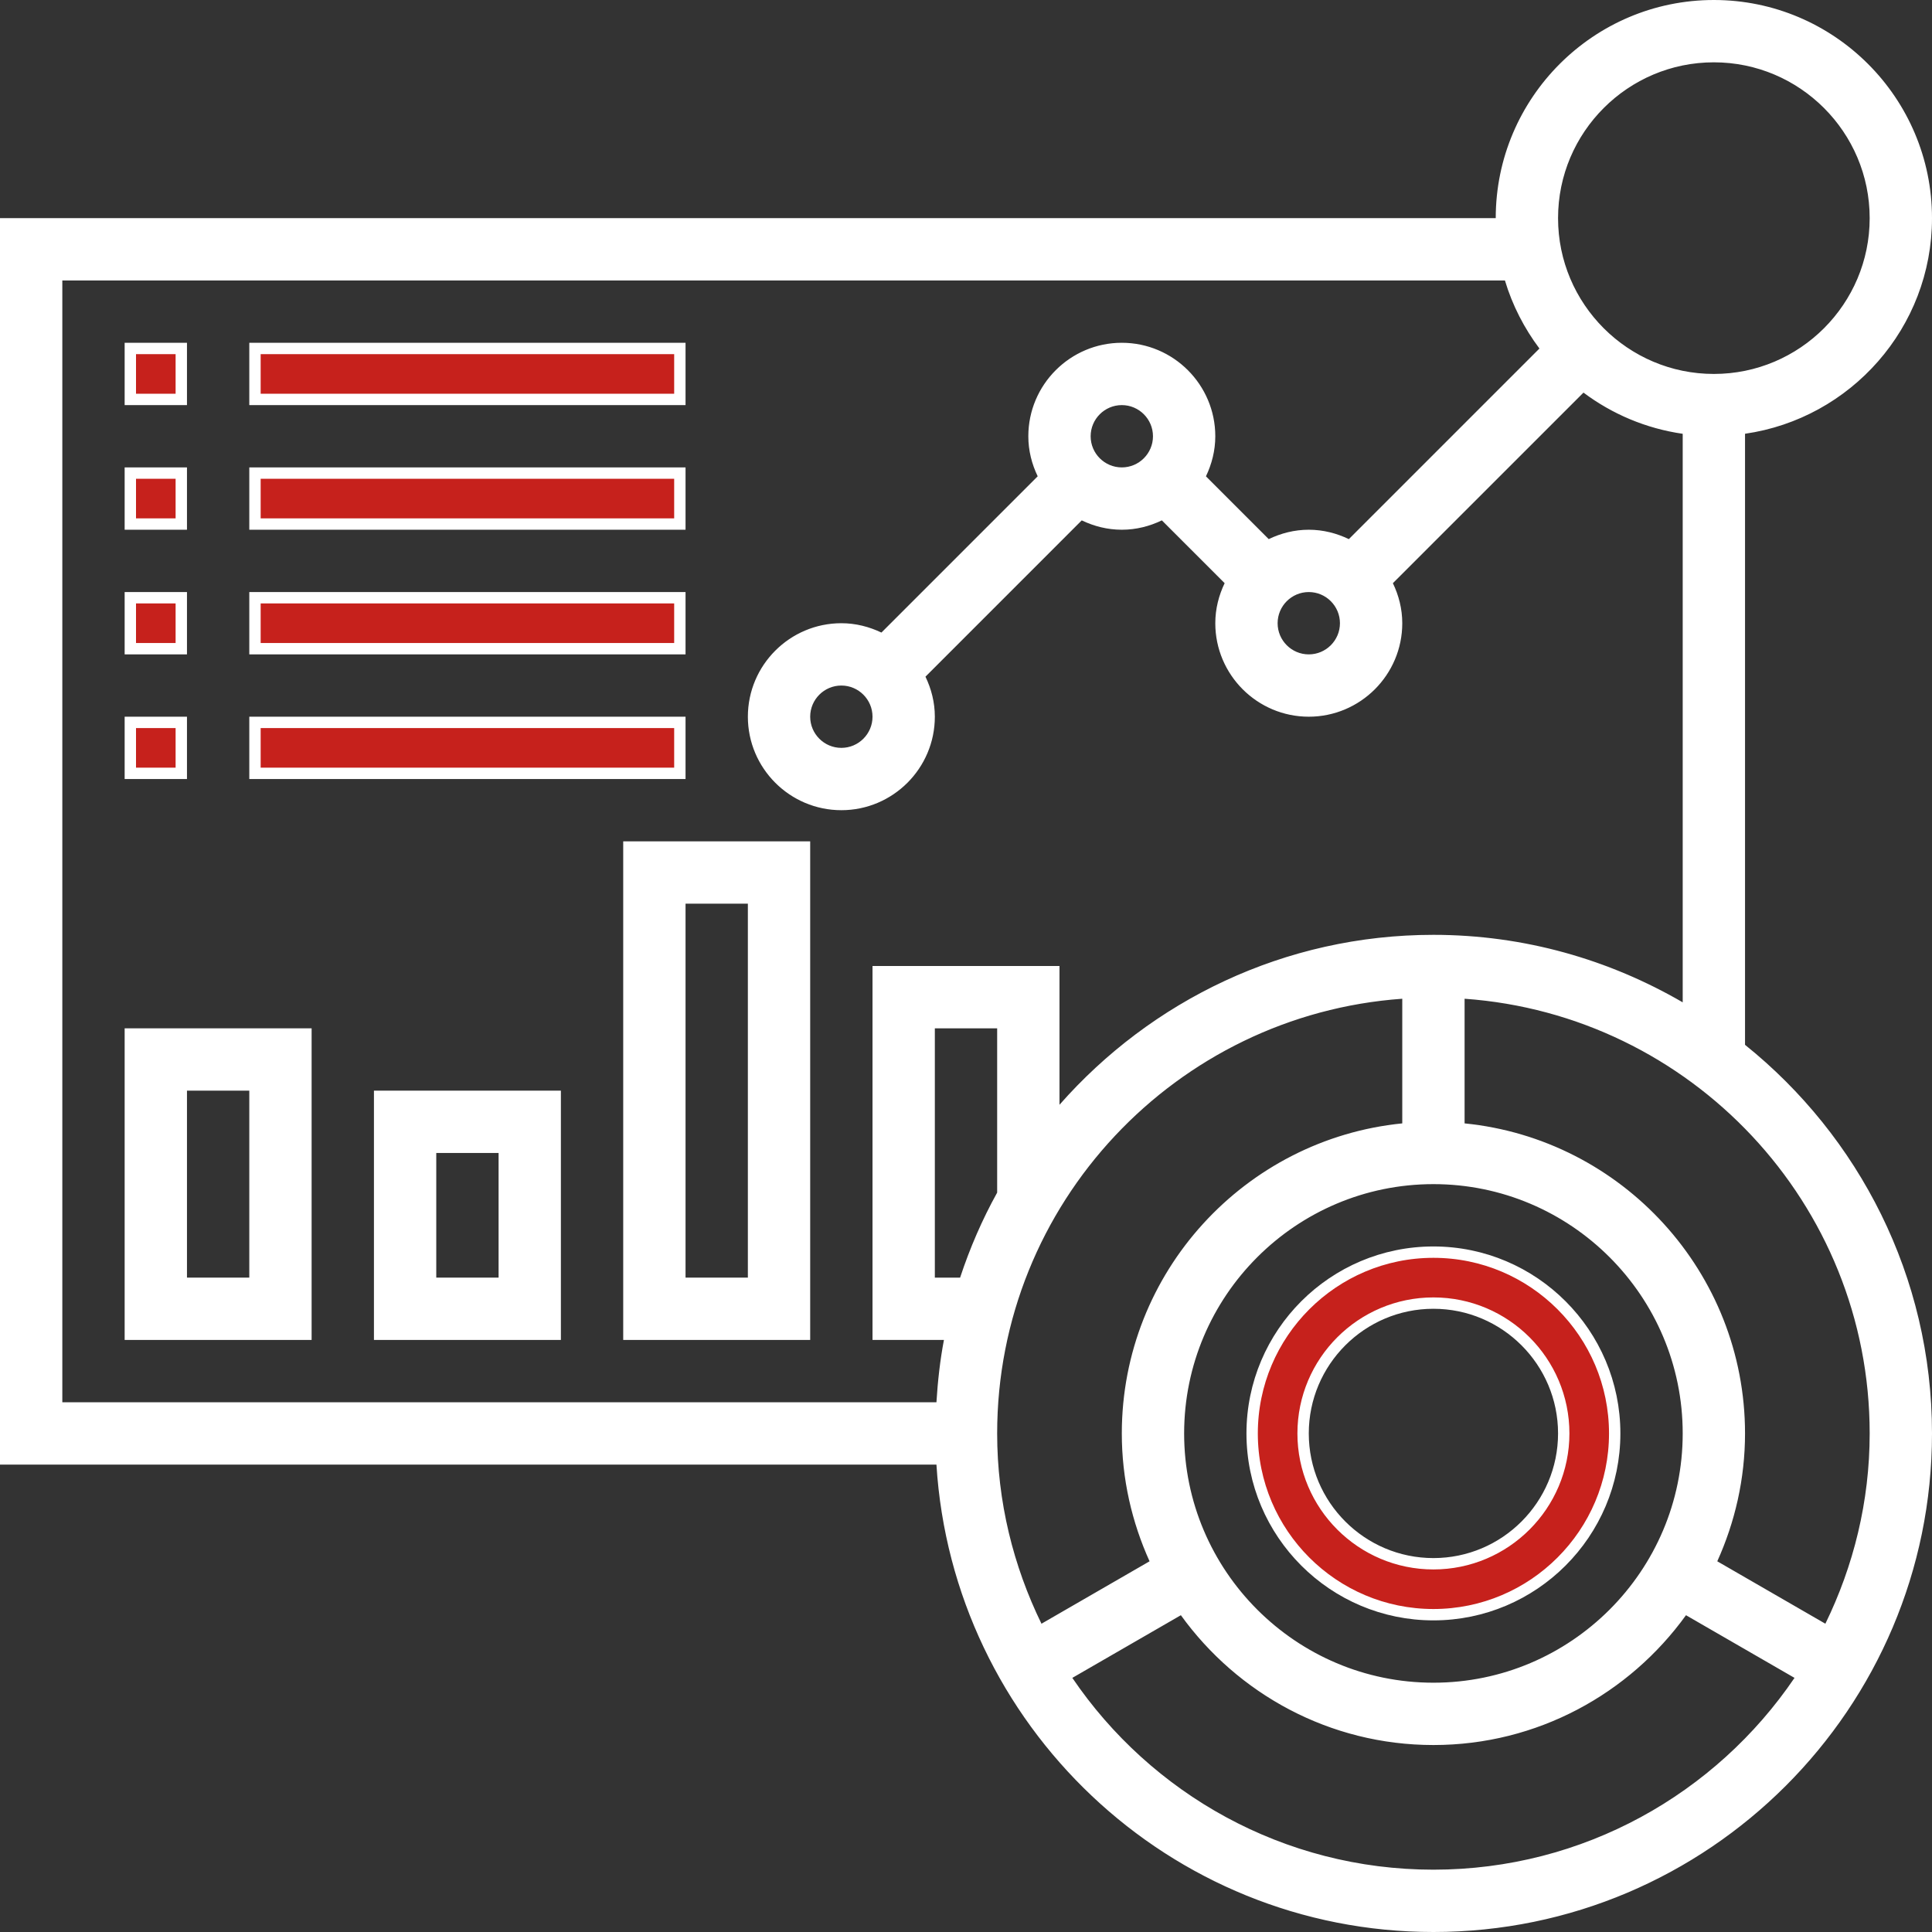 <svg width="85" height="85" viewBox="0 0 85 85" fill="none" xmlns="http://www.w3.org/2000/svg">
<rect x="0" y="0" width="85" height="85" fill="#333333" stroke="none"/>
<path d="M76.524 45.968V46.088L76.618 46.163C81.57 50.142 84.75 56.236 84.75 63.065C84.75 75.021 75.021 84.75 63.065 84.75C51.567 84.75 42.153 75.745 41.449 64.42L41.434 64.186H41.199H0.25V9.847H65.806H66.056V9.597C66.056 4.444 70.249 0.25 75.403 0.25C80.557 0.25 84.75 4.444 84.75 9.597C84.75 14.294 81.261 18.185 76.739 18.836L76.524 18.867V19.084V45.968ZM2.742 12.089H2.492V12.339V61.694V61.944H2.742H41.199H41.434L41.449 61.709C41.506 60.788 41.607 59.881 41.775 58.998L41.831 58.702H41.529H38.637V42.75H46.363V48.605V49.268L46.801 48.77C50.778 44.249 56.587 41.379 63.065 41.379C67.016 41.379 70.712 42.459 73.907 44.315L74.282 44.533V44.099V19.085V18.869L74.068 18.838C72.489 18.61 71.039 17.989 69.817 17.073L69.644 16.943L69.49 17.096L61.104 25.481L60.979 25.606L61.056 25.766C61.299 26.272 61.444 26.828 61.444 27.419C61.444 29.549 59.71 31.282 57.581 31.282C55.451 31.282 53.718 29.549 53.718 27.419C53.718 26.828 53.862 26.272 54.105 25.764L54.181 25.605L54.056 25.48L51.293 22.717L51.168 22.592L51.008 22.669C50.502 22.912 49.947 23.056 49.355 23.056C48.763 23.056 48.208 22.912 47.699 22.669L47.54 22.593L47.415 22.718L40.54 29.594L40.414 29.719L40.491 29.879C40.734 30.385 40.879 30.941 40.879 31.532C40.879 33.662 39.146 35.395 37.016 35.395C34.887 35.395 33.153 33.662 33.153 31.532C33.153 29.403 34.887 27.669 37.016 27.669C37.608 27.669 38.163 27.814 38.672 28.056L38.831 28.132L38.956 28.007L45.831 21.132L45.957 21.007L45.88 20.847C45.636 20.341 45.492 19.785 45.492 19.194C45.492 17.064 47.225 15.331 49.355 15.331C51.484 15.331 53.218 17.064 53.218 19.194C53.218 19.785 53.073 20.341 52.831 20.849L52.755 21.008L52.88 21.133L55.642 23.896L55.767 24.021L55.927 23.944C56.434 23.701 56.989 23.556 57.581 23.556C58.172 23.556 58.728 23.701 59.236 23.945L59.395 24.021L59.52 23.896L67.905 15.511L68.058 15.358L67.929 15.184C67.276 14.313 66.769 13.332 66.45 12.267L66.397 12.089H66.211H2.742ZM44.09 52.59L44.121 52.533V52.468V45.242V44.992H43.871H41.129H40.879V45.242V56.21V56.46H41.129H42.241H42.422L42.478 56.288C42.904 54.997 43.441 53.76 44.09 52.59ZM61.944 43.941V43.672L61.676 43.691C51.603 44.408 43.621 52.811 43.621 63.065C43.621 66.108 44.343 68.981 45.596 71.547L45.713 71.787L45.946 71.653L50.701 68.907L50.897 68.794L50.804 68.588C50.041 66.899 49.605 65.033 49.605 63.065C49.605 56.098 54.927 50.352 61.718 49.673L61.944 49.651V49.425V43.941ZM47.053 73.603L46.82 73.738L46.971 73.96C50.47 79.115 56.378 82.508 63.065 82.508C69.751 82.508 75.659 79.115 79.158 73.96L79.309 73.738L79.076 73.603L74.301 70.846L74.106 70.733L73.974 70.916C71.526 74.307 67.554 76.524 63.065 76.524C58.575 76.524 54.603 74.307 52.156 70.916L52.023 70.733L51.828 70.846L47.053 73.603ZM80.183 71.653L80.416 71.787L80.533 71.547C81.786 68.981 82.508 66.108 82.508 63.065C82.508 52.811 74.526 44.408 64.453 43.691L64.186 43.672V43.941V49.425V49.651L64.411 49.673C71.202 50.35 76.524 56.098 76.524 63.065C76.524 65.033 76.088 66.899 75.325 68.588L75.232 68.794L75.428 68.907L80.183 71.653ZM82.508 9.597C82.508 5.679 79.321 2.492 75.403 2.492C71.485 2.492 68.298 5.679 68.298 9.597C68.298 13.515 71.485 16.702 75.403 16.702C79.321 16.702 82.508 13.515 82.508 9.597ZM59.202 27.419C59.202 26.524 58.474 25.798 57.581 25.798C56.687 25.798 55.96 26.524 55.96 27.419C55.96 28.314 56.687 29.04 57.581 29.04C58.474 29.04 59.202 28.314 59.202 27.419ZM49.355 17.573C48.462 17.573 47.734 18.299 47.734 19.194C47.734 20.089 48.462 20.814 49.355 20.814C50.248 20.814 50.976 20.089 50.976 19.194C50.976 18.299 50.248 17.573 49.355 17.573ZM37.016 33.153C37.909 33.153 38.637 32.427 38.637 31.532C38.637 30.637 37.909 29.911 37.016 29.911C36.123 29.911 35.395 30.637 35.395 31.532C35.395 32.427 36.123 33.153 37.016 33.153ZM51.847 63.065C51.847 69.25 56.879 74.282 63.065 74.282C69.25 74.282 74.282 69.25 74.282 63.065C74.282 56.879 69.25 51.847 63.065 51.847C56.879 51.847 51.847 56.879 51.847 63.065Z" fill="white" stroke="white" stroke-width="0.5"/>
<path d="M55.089 63.065C55.089 58.666 58.666 55.089 63.065 55.089C67.463 55.089 71.04 58.666 71.04 63.065C71.04 67.463 67.463 71.04 63.065 71.04C58.666 71.04 55.089 67.463 55.089 63.065ZM57.331 63.065C57.331 66.227 59.902 68.799 63.065 68.799C66.227 68.799 68.798 66.227 68.798 63.065C68.798 59.902 66.227 57.331 63.065 57.331C59.902 57.331 57.331 59.902 57.331 63.065Z" fill="#C6211C" stroke="white" stroke-width="0.5"/>
<path d="M5.734 15.331H7.976V17.573H5.734V15.331Z" fill="#C6211C" stroke="white" stroke-width="0.5"/>
<path d="M11.218 15.331H29.911V17.573H11.218V15.331Z" fill="#C6211C" stroke="white" stroke-width="0.5"/>
<path d="M5.734 20.814H7.976V23.056H5.734V20.814Z" fill="#C6211C" stroke="white" stroke-width="0.5"/>
<path d="M11.218 20.814H29.911V23.056H11.218V20.814Z" fill="#C6211C" stroke="white" stroke-width="0.5"/>
<path d="M5.734 26.298H7.976V28.54H5.734V26.298Z" fill="#C6211C" stroke="white" stroke-width="0.5"/>
<path d="M11.218 26.298H29.911V28.54H11.218V26.298Z" fill="#C6211C" stroke="white" stroke-width="0.5"/>
<path d="M5.734 31.782H7.976V34.024H5.734V31.782Z" fill="#C6211C" stroke="white" stroke-width="0.5"/>
<path d="M11.218 31.782H29.911V34.024H11.218V31.782Z" fill="#C6211C" stroke="white" stroke-width="0.5"/>
<path d="M8.226 47.734H7.976V47.984V56.21V56.46H8.226H10.968H11.218V56.21V47.984V47.734H10.968H8.226ZM13.46 45.492V58.702H5.734V45.492H13.46Z" fill="white" stroke="white" stroke-width="0.5"/>
<path d="M19.194 50.476H18.944V50.726V56.21V56.46H19.194H21.936H22.186V56.21V50.726V50.476H21.936H19.194ZM24.427 48.234V58.702H16.702V48.234H24.427Z" fill="white" stroke="white" stroke-width="0.5"/>
<path d="M30.161 39.508H29.911V39.758V56.21V56.46H30.161H32.903H33.153V56.21V39.758V39.508H32.903H30.161ZM35.395 37.266V58.702H27.669V37.266H35.395Z" fill="white" stroke="white" stroke-width="0.5"/>
</svg>
